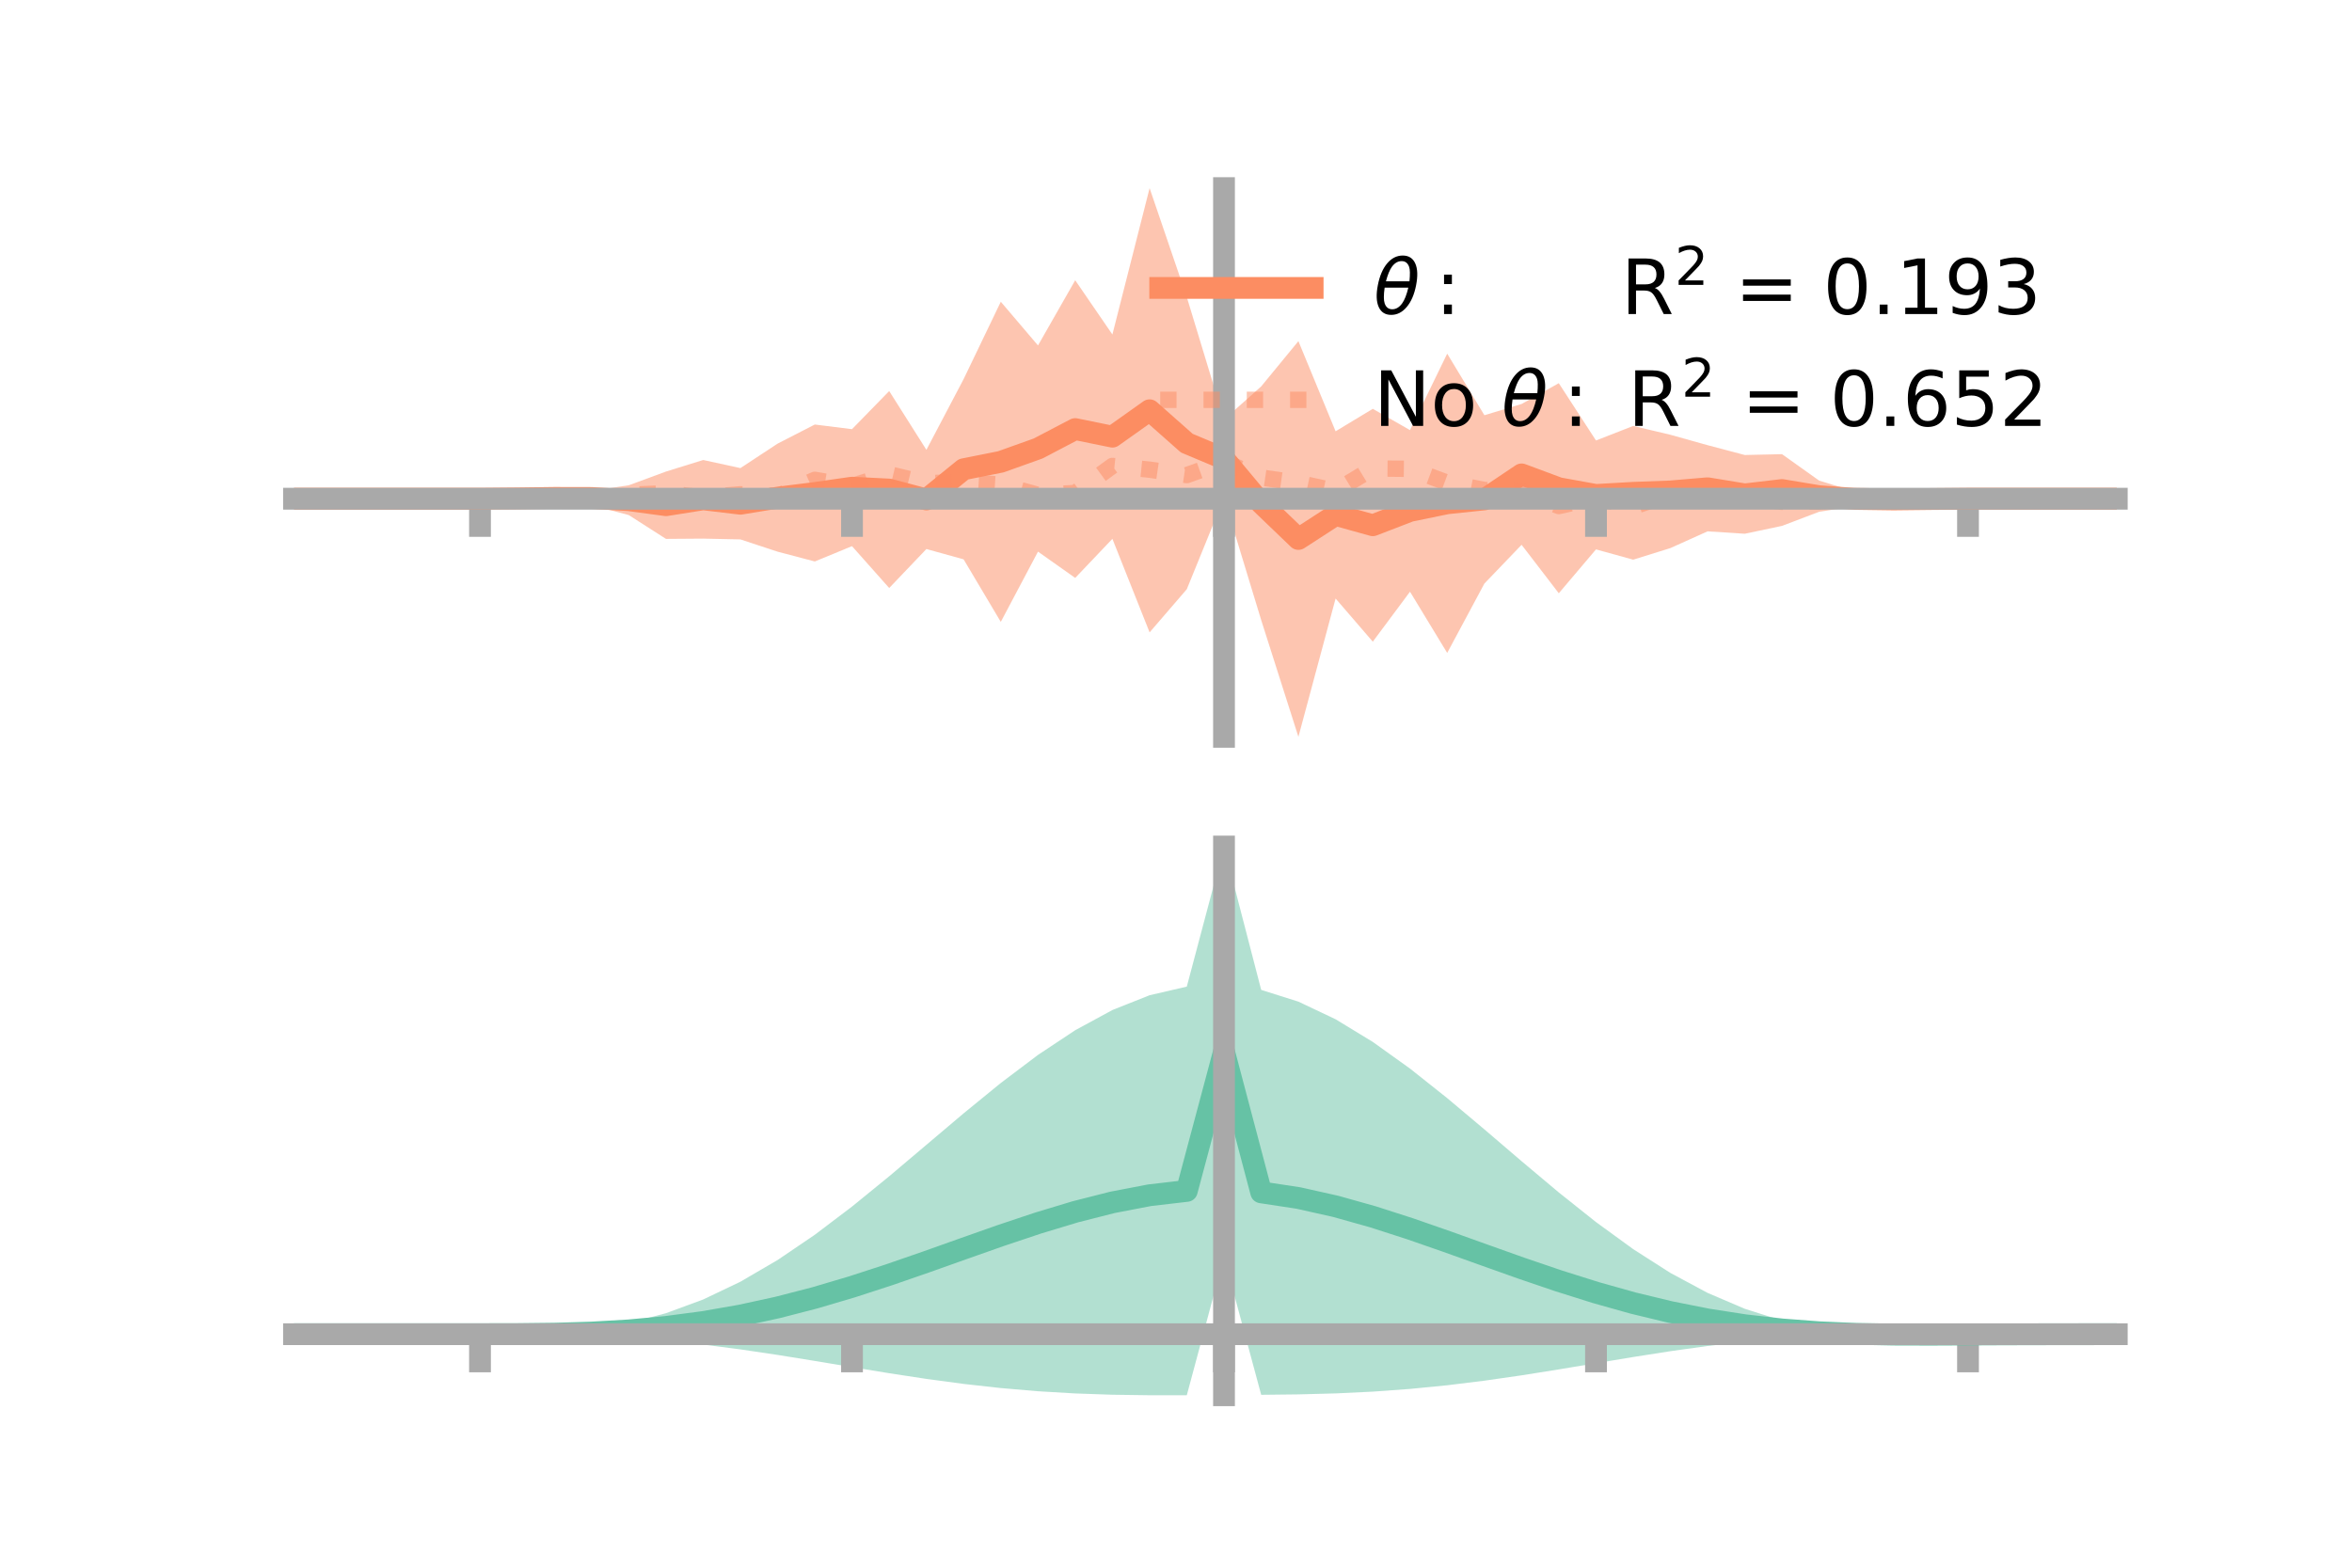 <?xml version="1.0" encoding="utf-8" standalone="no"?>
<!DOCTYPE svg PUBLIC "-//W3C//DTD SVG 1.1//EN"
  "http://www.w3.org/Graphics/SVG/1.1/DTD/svg11.dtd">
<!-- Created with matplotlib (https://matplotlib.org/) -->
<svg height="144pt" version="1.1" viewBox="0 0 216 144" width="216pt" xmlns="http://www.w3.org/2000/svg" xmlns:xlink="http://www.w3.org/1999/xlink">
 <defs>
  <style type="text/css">*{stroke-linecap:butt;stroke-linejoin:round;}</style>
 </defs>
 <g id="figure_1">
  <g id="patch_1">
   <path d="M 0 144 
L 216 144 
L 216 0 
L 0 0 
z
" style="fill:none;"/>
  </g>
  <g id="axes_1">
   <g id="patch_2">
    <path d="M 27 67.68 
L 194.4 67.68 
L 194.4 17.28 
L 27 17.28 
z
" style="fill:none;"/>
   </g>
   <g id="PolyCollection_1">
    <path clip-path="url(#p5da084cf20)" d="M 27 45.809 
L 27 45.809 
L 30.416 45.809 
L 33.833 45.809 
L 37.249 45.809 
L 40.665 45.809 
L 44.082 45.809 
L 47.498 45.58 
L 50.914 45.377 
L 54.331 45.084 
L 57.747 44.574 
L 61.163 43.314 
L 64.58 42.253 
L 67.996 42.997 
L 71.412 40.75 
L 74.829 38.994 
L 78.245 39.421 
L 81.661 35.92 
L 85.078 41.321 
L 88.494 34.826 
L 91.91 27.717 
L 95.327 31.731 
L 98.743 25.742 
L 102.159 30.725 
L 105.576 17.28 
L 108.992 27.293 
L 112.408 38.545 
L 115.824 35.494 
L 119.241 31.336 
L 122.657 39.616 
L 126.073 37.552 
L 129.49 39.509 
L 132.906 32.484 
L 136.322 38.141 
L 139.739 37.107 
L 143.155 35.199 
L 146.571 40.462 
L 149.988 39.125 
L 153.404 39.936 
L 156.82 40.891 
L 160.237 41.795 
L 163.653 41.717 
L 167.069 44.15 
L 170.486 45.186 
L 173.902 45.537 
L 177.318 45.649 
L 180.735 45.809 
L 184.151 45.809 
L 187.567 45.809 
L 190.984 45.809 
L 194.4 45.809 
L 194.4 45.809 
L 194.4 45.809 
L 190.984 45.809 
L 187.567 45.809 
L 184.151 45.809 
L 180.735 45.809 
L 177.318 46.027 
L 173.902 46.213 
L 170.486 46.471 
L 167.069 47.007 
L 163.653 48.305 
L 160.237 49.027 
L 156.82 48.806 
L 153.404 50.345 
L 149.988 51.409 
L 146.571 50.464 
L 143.155 54.494 
L 139.739 50.042 
L 136.322 53.602 
L 132.906 59.975 
L 129.49 54.351 
L 126.073 58.941 
L 122.657 54.977 
L 119.241 67.68 
L 115.824 56.958 
L 112.408 45.731 
L 108.992 54.121 
L 105.576 58.087 
L 102.159 49.495 
L 98.743 53.085 
L 95.327 50.67 
L 91.91 57.124 
L 88.494 51.378 
L 85.078 50.43 
L 81.661 54.012 
L 78.245 50.167 
L 74.829 51.574 
L 71.412 50.674 
L 67.996 49.547 
L 64.58 49.475 
L 61.163 49.5 
L 57.747 47.313 
L 54.331 46.399 
L 50.914 46.092 
L 47.498 45.978 
L 44.082 45.809 
L 40.665 45.809 
L 37.249 45.809 
L 33.833 45.809 
L 30.416 45.809 
L 27 45.809 
z
" style="fill:#fc8d62;fill-opacity:0.5;"/>
   </g>
   <g id="matplotlib.axis_1">
    <g id="xtick_1">
     <g id="line2d_1">
      <defs>
       <path d="M 0 0 
L 0 3.5 
" id="m8c05e90f2d" style="stroke:#a9a9a9;stroke-width:2;"/>
      </defs>
      <g>
       <use style="fill:#a9a9a9;stroke:#a9a9a9;stroke-width:2;" x="44.082" xlink:href="#m8c05e90f2d" y="45.809"/>
      </g>
     </g>
    </g>
    <g id="xtick_2">
     <g id="line2d_2">
      <g>
       <use style="fill:#a9a9a9;stroke:#a9a9a9;stroke-width:2;" x="78.245" xlink:href="#m8c05e90f2d" y="45.809"/>
      </g>
     </g>
    </g>
    <g id="xtick_3">
     <g id="line2d_3">
      <g>
       <use style="fill:#a9a9a9;stroke:#a9a9a9;stroke-width:2;" x="112.408" xlink:href="#m8c05e90f2d" y="45.809"/>
      </g>
     </g>
    </g>
    <g id="xtick_4">
     <g id="line2d_4">
      <g>
       <use style="fill:#a9a9a9;stroke:#a9a9a9;stroke-width:2;" x="146.571" xlink:href="#m8c05e90f2d" y="45.809"/>
      </g>
     </g>
    </g>
    <g id="xtick_5">
     <g id="line2d_5">
      <g>
       <use style="fill:#a9a9a9;stroke:#a9a9a9;stroke-width:2;" x="180.735" xlink:href="#m8c05e90f2d" y="45.809"/>
      </g>
     </g>
    </g>
   </g>
   <g id="matplotlib.axis_2"/>
   <g id="line2d_6">
    <path clip-path="url(#p5da084cf20)" d="M 27 45.809 
L 30.416 45.809 
L 33.833 45.809 
L 37.249 45.809 
L 40.665 45.809 
L 44.082 45.809 
L 47.498 45.779 
L 50.914 45.734 
L 54.331 45.741 
L 57.747 45.944 
L 61.163 46.407 
L 64.58 45.864 
L 67.996 46.272 
L 71.412 45.712 
L 74.829 45.284 
L 78.245 44.794 
L 81.661 44.966 
L 85.078 45.876 
L 88.494 43.102 
L 91.91 42.421 
L 95.327 41.201 
L 98.743 39.413 
L 102.159 40.11 
L 105.576 37.684 
L 108.992 40.707 
L 112.408 42.138 
L 115.824 46.226 
L 119.241 49.508 
L 122.657 47.296 
L 126.073 48.247 
L 129.49 46.93 
L 132.906 46.23 
L 136.322 45.872 
L 139.739 43.575 
L 143.155 44.846 
L 146.571 45.463 
L 149.988 45.267 
L 153.404 45.14 
L 156.82 44.849 
L 160.237 45.411 
L 163.653 45.011 
L 167.069 45.579 
L 170.486 45.829 
L 173.902 45.875 
L 177.318 45.838 
L 180.735 45.809 
L 184.151 45.809 
L 187.567 45.809 
L 190.984 45.809 
L 194.4 45.809 
" style="fill:none;stroke:#fc8d62;stroke-linecap:square;stroke-width:2;"/>
   </g>
   <g id="line2d_7">
    <path clip-path="url(#p5da084cf20)" d="M 27 45.809 
L 30.416 45.809 
L 33.833 45.809 
L 37.249 45.809 
L 40.665 45.809 
L 44.082 45.809 
L 47.498 45.794 
L 50.914 45.989 
L 54.331 46.02 
L 57.747 45.449 
L 61.163 45.309 
L 64.58 45.7 
L 67.996 45.403 
L 71.412 45.566 
L 74.829 44.077 
L 78.245 44.645 
L 81.661 43.557 
L 85.078 44.383 
L 88.494 44.286 
L 91.91 44.511 
L 95.327 45.459 
L 98.743 45.285 
L 102.159 42.799 
L 105.576 43.142 
L 108.992 43.641 
L 112.408 42.41 
L 115.824 43.863 
L 119.241 44.352 
L 122.657 45.095 
L 126.073 43.031 
L 129.49 43.066 
L 132.906 44.34 
L 136.322 45.004 
L 139.739 45.174 
L 143.155 46.483 
L 146.571 45.72 
L 149.988 46.543 
L 153.404 45.373 
L 156.82 45.791 
L 160.237 45.589 
L 163.653 46.099 
L 167.069 46.067 
L 170.486 45.568 
L 173.902 45.602 
L 177.318 45.822 
L 180.735 45.809 
L 184.151 45.809 
L 187.567 45.809 
L 190.984 45.809 
L 194.4 45.809 
" style="fill:none;stroke:#fc8d62;stroke-dasharray:1.5,2.475;stroke-dashoffset:0;stroke-opacity:0.5;stroke-width:1.5;"/>
   </g>
   <g id="patch_3">
    <path d="M 112.408 67.68 
L 112.408 17.28 
" style="fill:none;stroke:#a9a9a9;stroke-linecap:square;stroke-linejoin:miter;stroke-width:2;"/>
   </g>
   <g id="patch_4">
    <path d="M 194.4 67.68 
L 194.4 17.28 
" style="fill:none;"/>
   </g>
   <g id="patch_5">
    <path d="M 27 45.809 
L 194.4 45.809 
" style="fill:none;stroke:#a9a9a9;stroke-linecap:square;stroke-linejoin:miter;stroke-width:2;"/>
   </g>
   <g id="patch_6">
    <path d="M 27 17.28 
L 194.4 17.28 
" style="fill:none;"/>
   </g>
   <g id="legend_1">
    <g id="line2d_8">
     <path d="M 106.55 26.449 
L 120.55 26.449 
" style="fill:none;stroke:#fc8d62;stroke-linecap:square;stroke-width:2;"/>
    </g>
    <g id="line2d_9"/>
    <g id="text_1">
     <!-- $\theta:$      R$^{2}$ = 0.193 -->
     <g transform="translate(126.15 28.899)scale(0.07 -0.07)">
      <defs>
       <path d="M 45.516 34.672 
L 14.453 34.672 
Q 12.359 20.062 14.5 13.875 
Q 17.188 6.25 24.469 6.25 
Q 31.781 6.25 37.359 13.922 
Q 42.234 20.656 45.516 34.672 
z
M 47.016 42.969 
Q 48.344 56.844 46.625 61.719 
Q 43.953 69.438 36.766 69.438 
Q 29.297 69.438 23.828 61.812 
Q 19.531 55.672 16.156 42.969 
z
M 38.188 76.766 
Q 49.906 76.766 54.594 66.406 
Q 59.281 56.109 55.719 37.844 
Q 52.203 19.625 43.453 9.281 
Q 34.766 -1.125 23.047 -1.125 
Q 11.281 -1.125 6.641 9.281 
Q 2 19.625 5.516 37.844 
Q 9.078 56.109 17.719 66.406 
Q 26.422 76.766 38.188 76.766 
z
" id="DejaVuSans-Oblique-952"/>
       <path d="M 11.719 12.406 
L 22.016 12.406 
L 22.016 0 
L 11.719 0 
z
M 11.719 51.703 
L 22.016 51.703 
L 22.016 39.312 
L 11.719 39.312 
z
" id="DejaVuSans-58"/>
       <path id="DejaVuSans-32"/>
       <path d="M 44.391 34.188 
Q 47.562 33.109 50.562 29.594 
Q 53.562 26.078 56.594 19.922 
L 66.609 0 
L 56 0 
L 46.688 18.703 
Q 43.062 26.031 39.672 28.422 
Q 36.281 30.812 30.422 30.812 
L 19.672 30.812 
L 19.672 0 
L 9.812 0 
L 9.812 72.906 
L 32.078 72.906 
Q 44.578 72.906 50.734 67.672 
Q 56.891 62.453 56.891 51.906 
Q 56.891 45.016 53.688 40.469 
Q 50.484 35.938 44.391 34.188 
z
M 19.672 64.797 
L 19.672 38.922 
L 32.078 38.922 
Q 39.203 38.922 42.844 42.219 
Q 46.484 45.516 46.484 51.906 
Q 46.484 58.297 42.844 61.547 
Q 39.203 64.797 32.078 64.797 
z
" id="DejaVuSans-82"/>
       <path d="M 19.188 8.297 
L 53.609 8.297 
L 53.609 0 
L 7.328 0 
L 7.328 8.297 
Q 12.938 14.109 22.625 23.891 
Q 32.328 33.688 34.812 36.531 
Q 39.547 41.844 41.422 45.531 
Q 43.312 49.219 43.312 52.781 
Q 43.312 58.594 39.234 62.25 
Q 35.156 65.922 28.609 65.922 
Q 23.969 65.922 18.812 64.312 
Q 13.672 62.703 7.812 59.422 
L 7.812 69.391 
Q 13.766 71.781 18.938 73 
Q 24.125 74.219 28.422 74.219 
Q 39.75 74.219 46.484 68.547 
Q 53.219 62.891 53.219 53.422 
Q 53.219 48.922 51.531 44.891 
Q 49.859 40.875 45.406 35.406 
Q 44.188 33.984 37.641 27.219 
Q 31.109 20.453 19.188 8.297 
z
" id="DejaVuSans-50"/>
       <path d="M 10.594 45.406 
L 73.188 45.406 
L 73.188 37.203 
L 10.594 37.203 
z
M 10.594 25.484 
L 73.188 25.484 
L 73.188 17.188 
L 10.594 17.188 
z
" id="DejaVuSans-61"/>
       <path d="M 31.781 66.406 
Q 24.172 66.406 20.328 58.906 
Q 16.5 51.422 16.5 36.375 
Q 16.5 21.391 20.328 13.891 
Q 24.172 6.391 31.781 6.391 
Q 39.453 6.391 43.281 13.891 
Q 47.125 21.391 47.125 36.375 
Q 47.125 51.422 43.281 58.906 
Q 39.453 66.406 31.781 66.406 
z
M 31.781 74.219 
Q 44.047 74.219 50.516 64.516 
Q 56.984 54.828 56.984 36.375 
Q 56.984 17.969 50.516 8.266 
Q 44.047 -1.422 31.781 -1.422 
Q 19.531 -1.422 13.062 8.266 
Q 6.594 17.969 6.594 36.375 
Q 6.594 54.828 13.062 64.516 
Q 19.531 74.219 31.781 74.219 
z
" id="DejaVuSans-48"/>
       <path d="M 10.688 12.406 
L 21 12.406 
L 21 0 
L 10.688 0 
z
" id="DejaVuSans-46"/>
       <path d="M 12.406 8.297 
L 28.516 8.297 
L 28.516 63.922 
L 10.984 60.406 
L 10.984 69.391 
L 28.422 72.906 
L 38.281 72.906 
L 38.281 8.297 
L 54.391 8.297 
L 54.391 0 
L 12.406 0 
z
" id="DejaVuSans-49"/>
       <path d="M 10.984 1.516 
L 10.984 10.5 
Q 14.703 8.734 18.5 7.812 
Q 22.312 6.891 25.984 6.891 
Q 35.75 6.891 40.891 13.453 
Q 46.047 20.016 46.781 33.406 
Q 43.953 29.203 39.594 26.953 
Q 35.25 24.703 29.984 24.703 
Q 19.047 24.703 12.672 31.312 
Q 6.297 37.938 6.297 49.422 
Q 6.297 60.641 12.938 67.422 
Q 19.578 74.219 30.609 74.219 
Q 43.266 74.219 49.922 64.516 
Q 56.594 54.828 56.594 36.375 
Q 56.594 19.141 48.406 8.859 
Q 40.234 -1.422 26.422 -1.422 
Q 22.703 -1.422 18.891 -0.688 
Q 15.094 0.047 10.984 1.516 
z
M 30.609 32.422 
Q 37.25 32.422 41.125 36.953 
Q 45.016 41.5 45.016 49.422 
Q 45.016 57.281 41.125 61.844 
Q 37.25 66.406 30.609 66.406 
Q 23.969 66.406 20.094 61.844 
Q 16.219 57.281 16.219 49.422 
Q 16.219 41.5 20.094 36.953 
Q 23.969 32.422 30.609 32.422 
z
" id="DejaVuSans-57"/>
       <path d="M 40.578 39.312 
Q 47.656 37.797 51.625 33 
Q 55.609 28.219 55.609 21.188 
Q 55.609 10.406 48.188 4.484 
Q 40.766 -1.422 27.094 -1.422 
Q 22.516 -1.422 17.656 -0.516 
Q 12.797 0.391 7.625 2.203 
L 7.625 11.719 
Q 11.719 9.328 16.594 8.109 
Q 21.484 6.891 26.812 6.891 
Q 36.078 6.891 40.938 10.547 
Q 45.797 14.203 45.797 21.188 
Q 45.797 27.641 41.281 31.266 
Q 36.766 34.906 28.719 34.906 
L 20.219 34.906 
L 20.219 43.016 
L 29.109 43.016 
Q 36.375 43.016 40.234 45.922 
Q 44.094 48.828 44.094 54.297 
Q 44.094 59.906 40.109 62.906 
Q 36.141 65.922 28.719 65.922 
Q 24.656 65.922 20.016 65.031 
Q 15.375 64.156 9.812 62.312 
L 9.812 71.094 
Q 15.438 72.656 20.344 73.438 
Q 25.25 74.219 29.594 74.219 
Q 40.828 74.219 47.359 69.109 
Q 53.906 64.016 53.906 55.328 
Q 53.906 49.266 50.438 45.094 
Q 46.969 40.922 40.578 39.312 
z
" id="DejaVuSans-51"/>
      </defs>
      <use transform="translate(0 0.766)" xlink:href="#DejaVuSans-Oblique-952"/>
      <use transform="translate(80.664 0.766)" xlink:href="#DejaVuSans-58"/>
      <use transform="translate(133.838 0.766)" xlink:href="#DejaVuSans-32"/>
      <use transform="translate(165.625 0.766)" xlink:href="#DejaVuSans-32"/>
      <use transform="translate(197.412 0.766)" xlink:href="#DejaVuSans-32"/>
      <use transform="translate(229.199 0.766)" xlink:href="#DejaVuSans-32"/>
      <use transform="translate(260.986 0.766)" xlink:href="#DejaVuSans-32"/>
      <use transform="translate(292.773 0.766)" xlink:href="#DejaVuSans-32"/>
      <use transform="translate(324.561 0.766)" xlink:href="#DejaVuSans-82"/>
      <use transform="translate(395 39.047)scale(0.7)" xlink:href="#DejaVuSans-50"/>
      <use transform="translate(442.271 0.766)" xlink:href="#DejaVuSans-32"/>
      <use transform="translate(474.058 0.766)" xlink:href="#DejaVuSans-61"/>
      <use transform="translate(557.847 0.766)" xlink:href="#DejaVuSans-32"/>
      <use transform="translate(589.634 0.766)" xlink:href="#DejaVuSans-48"/>
      <use transform="translate(653.257 0.766)" xlink:href="#DejaVuSans-46"/>
      <use transform="translate(685.044 0.766)" xlink:href="#DejaVuSans-49"/>
      <use transform="translate(748.667 0.766)" xlink:href="#DejaVuSans-57"/>
      <use transform="translate(812.29 0.766)" xlink:href="#DejaVuSans-51"/>
     </g>
    </g>
    <g id="line2d_10">
     <path d="M 106.55 36.724 
L 120.55 36.724 
" style="fill:none;stroke:#fc8d62;stroke-dasharray:1.5,2.475;stroke-dashoffset:0;stroke-opacity:0.5;stroke-width:1.5;"/>
    </g>
    <g id="line2d_11"/>
    <g id="text_2">
     <!-- No $\theta:$ R$^{2}$ = 0.652 -->
     <g transform="translate(126.15 39.174)scale(0.07 -0.07)">
      <defs>
       <path d="M 9.812 72.906 
L 23.094 72.906 
L 55.422 11.922 
L 55.422 72.906 
L 64.984 72.906 
L 64.984 0 
L 51.703 0 
L 19.391 60.984 
L 19.391 0 
L 9.812 0 
z
" id="DejaVuSans-78"/>
       <path d="M 30.609 48.391 
Q 23.391 48.391 19.188 42.75 
Q 14.984 37.109 14.984 27.297 
Q 14.984 17.484 19.156 11.844 
Q 23.344 6.203 30.609 6.203 
Q 37.797 6.203 41.984 11.859 
Q 46.188 17.531 46.188 27.297 
Q 46.188 37.016 41.984 42.703 
Q 37.797 48.391 30.609 48.391 
z
M 30.609 56 
Q 42.328 56 49.016 48.375 
Q 55.719 40.766 55.719 27.297 
Q 55.719 13.875 49.016 6.219 
Q 42.328 -1.422 30.609 -1.422 
Q 18.844 -1.422 12.172 6.219 
Q 5.516 13.875 5.516 27.297 
Q 5.516 40.766 12.172 48.375 
Q 18.844 56 30.609 56 
z
" id="DejaVuSans-111"/>
       <path d="M 33.016 40.375 
Q 26.375 40.375 22.484 35.828 
Q 18.609 31.297 18.609 23.391 
Q 18.609 15.531 22.484 10.953 
Q 26.375 6.391 33.016 6.391 
Q 39.656 6.391 43.531 10.953 
Q 47.406 15.531 47.406 23.391 
Q 47.406 31.297 43.531 35.828 
Q 39.656 40.375 33.016 40.375 
z
M 52.594 71.297 
L 52.594 62.312 
Q 48.875 64.062 45.094 64.984 
Q 41.312 65.922 37.594 65.922 
Q 27.828 65.922 22.672 59.328 
Q 17.531 52.734 16.797 39.406 
Q 19.672 43.656 24.016 45.922 
Q 28.375 48.188 33.594 48.188 
Q 44.578 48.188 50.953 41.516 
Q 57.328 34.859 57.328 23.391 
Q 57.328 12.156 50.688 5.359 
Q 44.047 -1.422 33.016 -1.422 
Q 20.359 -1.422 13.672 8.266 
Q 6.984 17.969 6.984 36.375 
Q 6.984 53.656 15.188 63.938 
Q 23.391 74.219 37.203 74.219 
Q 40.922 74.219 44.703 73.484 
Q 48.484 72.75 52.594 71.297 
z
" id="DejaVuSans-54"/>
       <path d="M 10.797 72.906 
L 49.516 72.906 
L 49.516 64.594 
L 19.828 64.594 
L 19.828 46.734 
Q 21.969 47.469 24.109 47.828 
Q 26.266 48.188 28.422 48.188 
Q 40.625 48.188 47.75 41.5 
Q 54.891 34.812 54.891 23.391 
Q 54.891 11.625 47.562 5.094 
Q 40.234 -1.422 26.906 -1.422 
Q 22.312 -1.422 17.547 -0.641 
Q 12.797 0.141 7.719 1.703 
L 7.719 11.625 
Q 12.109 9.234 16.797 8.062 
Q 21.484 6.891 26.703 6.891 
Q 35.156 6.891 40.078 11.328 
Q 45.016 15.766 45.016 23.391 
Q 45.016 31 40.078 35.438 
Q 35.156 39.891 26.703 39.891 
Q 22.75 39.891 18.812 39.016 
Q 14.891 38.141 10.797 36.281 
z
" id="DejaVuSans-53"/>
      </defs>
      <use transform="translate(0 0.766)" xlink:href="#DejaVuSans-78"/>
      <use transform="translate(74.805 0.766)" xlink:href="#DejaVuSans-111"/>
      <use transform="translate(135.986 0.766)" xlink:href="#DejaVuSans-32"/>
      <use transform="translate(167.773 0.766)" xlink:href="#DejaVuSans-Oblique-952"/>
      <use transform="translate(248.438 0.766)" xlink:href="#DejaVuSans-58"/>
      <use transform="translate(301.611 0.766)" xlink:href="#DejaVuSans-32"/>
      <use transform="translate(333.398 0.766)" xlink:href="#DejaVuSans-82"/>
      <use transform="translate(403.838 39.047)scale(0.7)" xlink:href="#DejaVuSans-50"/>
      <use transform="translate(451.108 0.766)" xlink:href="#DejaVuSans-32"/>
      <use transform="translate(482.896 0.766)" xlink:href="#DejaVuSans-61"/>
      <use transform="translate(566.685 0.766)" xlink:href="#DejaVuSans-32"/>
      <use transform="translate(598.472 0.766)" xlink:href="#DejaVuSans-48"/>
      <use transform="translate(662.095 0.766)" xlink:href="#DejaVuSans-46"/>
      <use transform="translate(693.882 0.766)" xlink:href="#DejaVuSans-54"/>
      <use transform="translate(757.505 0.766)" xlink:href="#DejaVuSans-53"/>
      <use transform="translate(821.128 0.766)" xlink:href="#DejaVuSans-50"/>
     </g>
    </g>
   </g>
  </g>
  <g id="axes_2">
   <g id="patch_7">
    <path d="M 27 128.16 
L 194.4 128.16 
L 194.4 77.76 
L 27 77.76 
z
" style="fill:none;"/>
   </g>
   <g id="PolyCollection_2">
    <path clip-path="url(#p7a63bcb2df)" d="M 27 122.555 
L 27 122.55 
L 30.416 122.551 
L 33.833 122.551 
L 37.249 122.552 
L 40.665 122.552 
L 44.082 122.551 
L 47.498 122.534 
L 50.914 122.414 
L 54.331 122.103 
L 57.747 121.525 
L 61.163 120.624 
L 64.58 119.364 
L 67.996 117.732 
L 71.412 115.739 
L 74.829 113.42 
L 78.245 110.83 
L 81.661 108.047 
L 85.078 105.159 
L 88.494 102.268 
L 91.91 99.478 
L 95.327 96.898 
L 98.743 94.632 
L 102.159 92.776 
L 105.576 91.417 
L 108.992 90.626 
L 112.408 77.76 
L 115.824 90.927 
L 119.241 92.006 
L 122.657 93.625 
L 126.073 95.706 
L 129.49 98.154 
L 132.906 100.868 
L 136.322 103.74 
L 139.739 106.663 
L 143.155 109.533 
L 146.571 112.254 
L 149.988 114.741 
L 153.404 116.925 
L 156.82 118.76 
L 160.237 120.22 
L 163.653 121.306 
L 167.069 122.034 
L 170.486 122.42 
L 173.902 122.472 
L 177.318 122.48 
L 180.735 122.501 
L 184.151 122.52 
L 187.567 122.533 
L 190.984 122.542 
L 194.4 122.547 
L 194.4 122.56 
L 194.4 122.56 
L 190.984 122.57 
L 187.567 122.588 
L 184.151 122.618 
L 180.735 122.664 
L 177.318 122.716 
L 173.902 122.705 
L 170.486 122.628 
L 167.069 122.715 
L 163.653 122.926 
L 160.237 123.235 
L 156.82 123.636 
L 153.404 124.114 
L 149.988 124.649 
L 146.571 125.216 
L 143.155 125.787 
L 139.739 126.331 
L 136.322 126.823 
L 132.906 127.244 
L 129.49 127.58 
L 126.073 127.828 
L 122.657 127.991 
L 119.241 128.081 
L 115.824 128.12 
L 112.408 115.442 
L 108.992 128.158 
L 105.576 128.16 
L 102.159 128.113 
L 98.743 127.995 
L 95.327 127.793 
L 91.91 127.5 
L 88.494 127.119 
L 85.078 126.659 
L 81.661 126.138 
L 78.245 125.578 
L 74.829 125.008 
L 71.412 124.456 
L 67.996 123.948 
L 64.58 123.507 
L 61.163 123.148 
L 57.747 122.879 
L 54.331 122.699 
L 50.914 122.598 
L 47.498 122.558 
L 44.082 122.552 
L 40.665 122.552 
L 37.249 122.552 
L 33.833 122.552 
L 30.416 122.552 
L 27 122.555 
z
" style="fill:#66c2a5;fill-opacity:0.5;"/>
   </g>
   <g id="matplotlib.axis_3">
    <g id="xtick_6">
     <g id="line2d_12">
      <g>
       <use style="fill:#a9a9a9;stroke:#a9a9a9;stroke-width:2;" x="44.082" xlink:href="#m8c05e90f2d" y="122.552"/>
      </g>
     </g>
    </g>
    <g id="xtick_7">
     <g id="line2d_13">
      <g>
       <use style="fill:#a9a9a9;stroke:#a9a9a9;stroke-width:2;" x="78.245" xlink:href="#m8c05e90f2d" y="122.552"/>
      </g>
     </g>
    </g>
    <g id="xtick_8">
     <g id="line2d_14">
      <g>
       <use style="fill:#a9a9a9;stroke:#a9a9a9;stroke-width:2;" x="112.408" xlink:href="#m8c05e90f2d" y="122.552"/>
      </g>
     </g>
    </g>
    <g id="xtick_9">
     <g id="line2d_15">
      <g>
       <use style="fill:#a9a9a9;stroke:#a9a9a9;stroke-width:2;" x="146.571" xlink:href="#m8c05e90f2d" y="122.552"/>
      </g>
     </g>
    </g>
    <g id="xtick_10">
     <g id="line2d_16">
      <g>
       <use style="fill:#a9a9a9;stroke:#a9a9a9;stroke-width:2;" x="180.735" xlink:href="#m8c05e90f2d" y="122.552"/>
      </g>
     </g>
    </g>
   </g>
   <g id="matplotlib.axis_4"/>
   <g id="line2d_17">
    <path clip-path="url(#p7a63bcb2df)" d="M 27 122.552 
L 30.416 122.552 
L 33.833 122.552 
L 37.249 122.552 
L 40.665 122.552 
L 44.082 122.552 
L 47.498 122.546 
L 50.914 122.506 
L 54.331 122.401 
L 57.747 122.202 
L 61.163 121.886 
L 64.58 121.435 
L 67.996 120.84 
L 71.412 120.097 
L 74.829 119.214 
L 78.245 118.204 
L 81.661 117.092 
L 85.078 115.909 
L 88.494 114.693 
L 91.91 113.489 
L 95.327 112.346 
L 98.743 111.314 
L 102.159 110.445 
L 105.576 109.789 
L 108.992 109.392 
L 112.408 96.601 
L 115.824 109.524 
L 119.241 110.043 
L 122.657 110.808 
L 126.073 111.767 
L 129.49 112.867 
L 132.906 114.056 
L 136.322 115.281 
L 139.739 116.497 
L 143.155 117.66 
L 146.571 118.735 
L 149.988 119.695 
L 153.404 120.519 
L 156.82 121.198 
L 160.237 121.728 
L 163.653 122.116 
L 167.069 122.374 
L 170.486 122.524 
L 173.902 122.589 
L 177.318 122.598 
L 180.735 122.583 
L 184.151 122.569 
L 187.567 122.561 
L 190.984 122.556 
L 194.4 122.553 
" style="fill:none;stroke:#66c2a5;stroke-linecap:square;stroke-width:2;"/>
   </g>
   <g id="patch_8">
    <path d="M 112.408 128.16 
L 112.408 77.76 
" style="fill:none;stroke:#a9a9a9;stroke-linecap:square;stroke-linejoin:miter;stroke-width:2;"/>
   </g>
   <g id="patch_9">
    <path d="M 194.4 128.16 
L 194.4 77.76 
" style="fill:none;"/>
   </g>
   <g id="patch_10">
    <path d="M 27 122.552 
L 194.4 122.552 
" style="fill:none;stroke:#a9a9a9;stroke-linecap:square;stroke-linejoin:miter;stroke-width:2;"/>
   </g>
   <g id="patch_11">
    <path d="M 27 77.76 
L 194.4 77.76 
" style="fill:none;"/>
   </g>
  </g>
 </g>
 <defs>
  <clipPath id="p5da084cf20">
   <rect height="50.4" width="167.4" x="27" y="17.28"/>
  </clipPath>
  <clipPath id="p7a63bcb2df">
   <rect height="50.4" width="167.4" x="27" y="77.76"/>
  </clipPath>
 </defs>
</svg>
